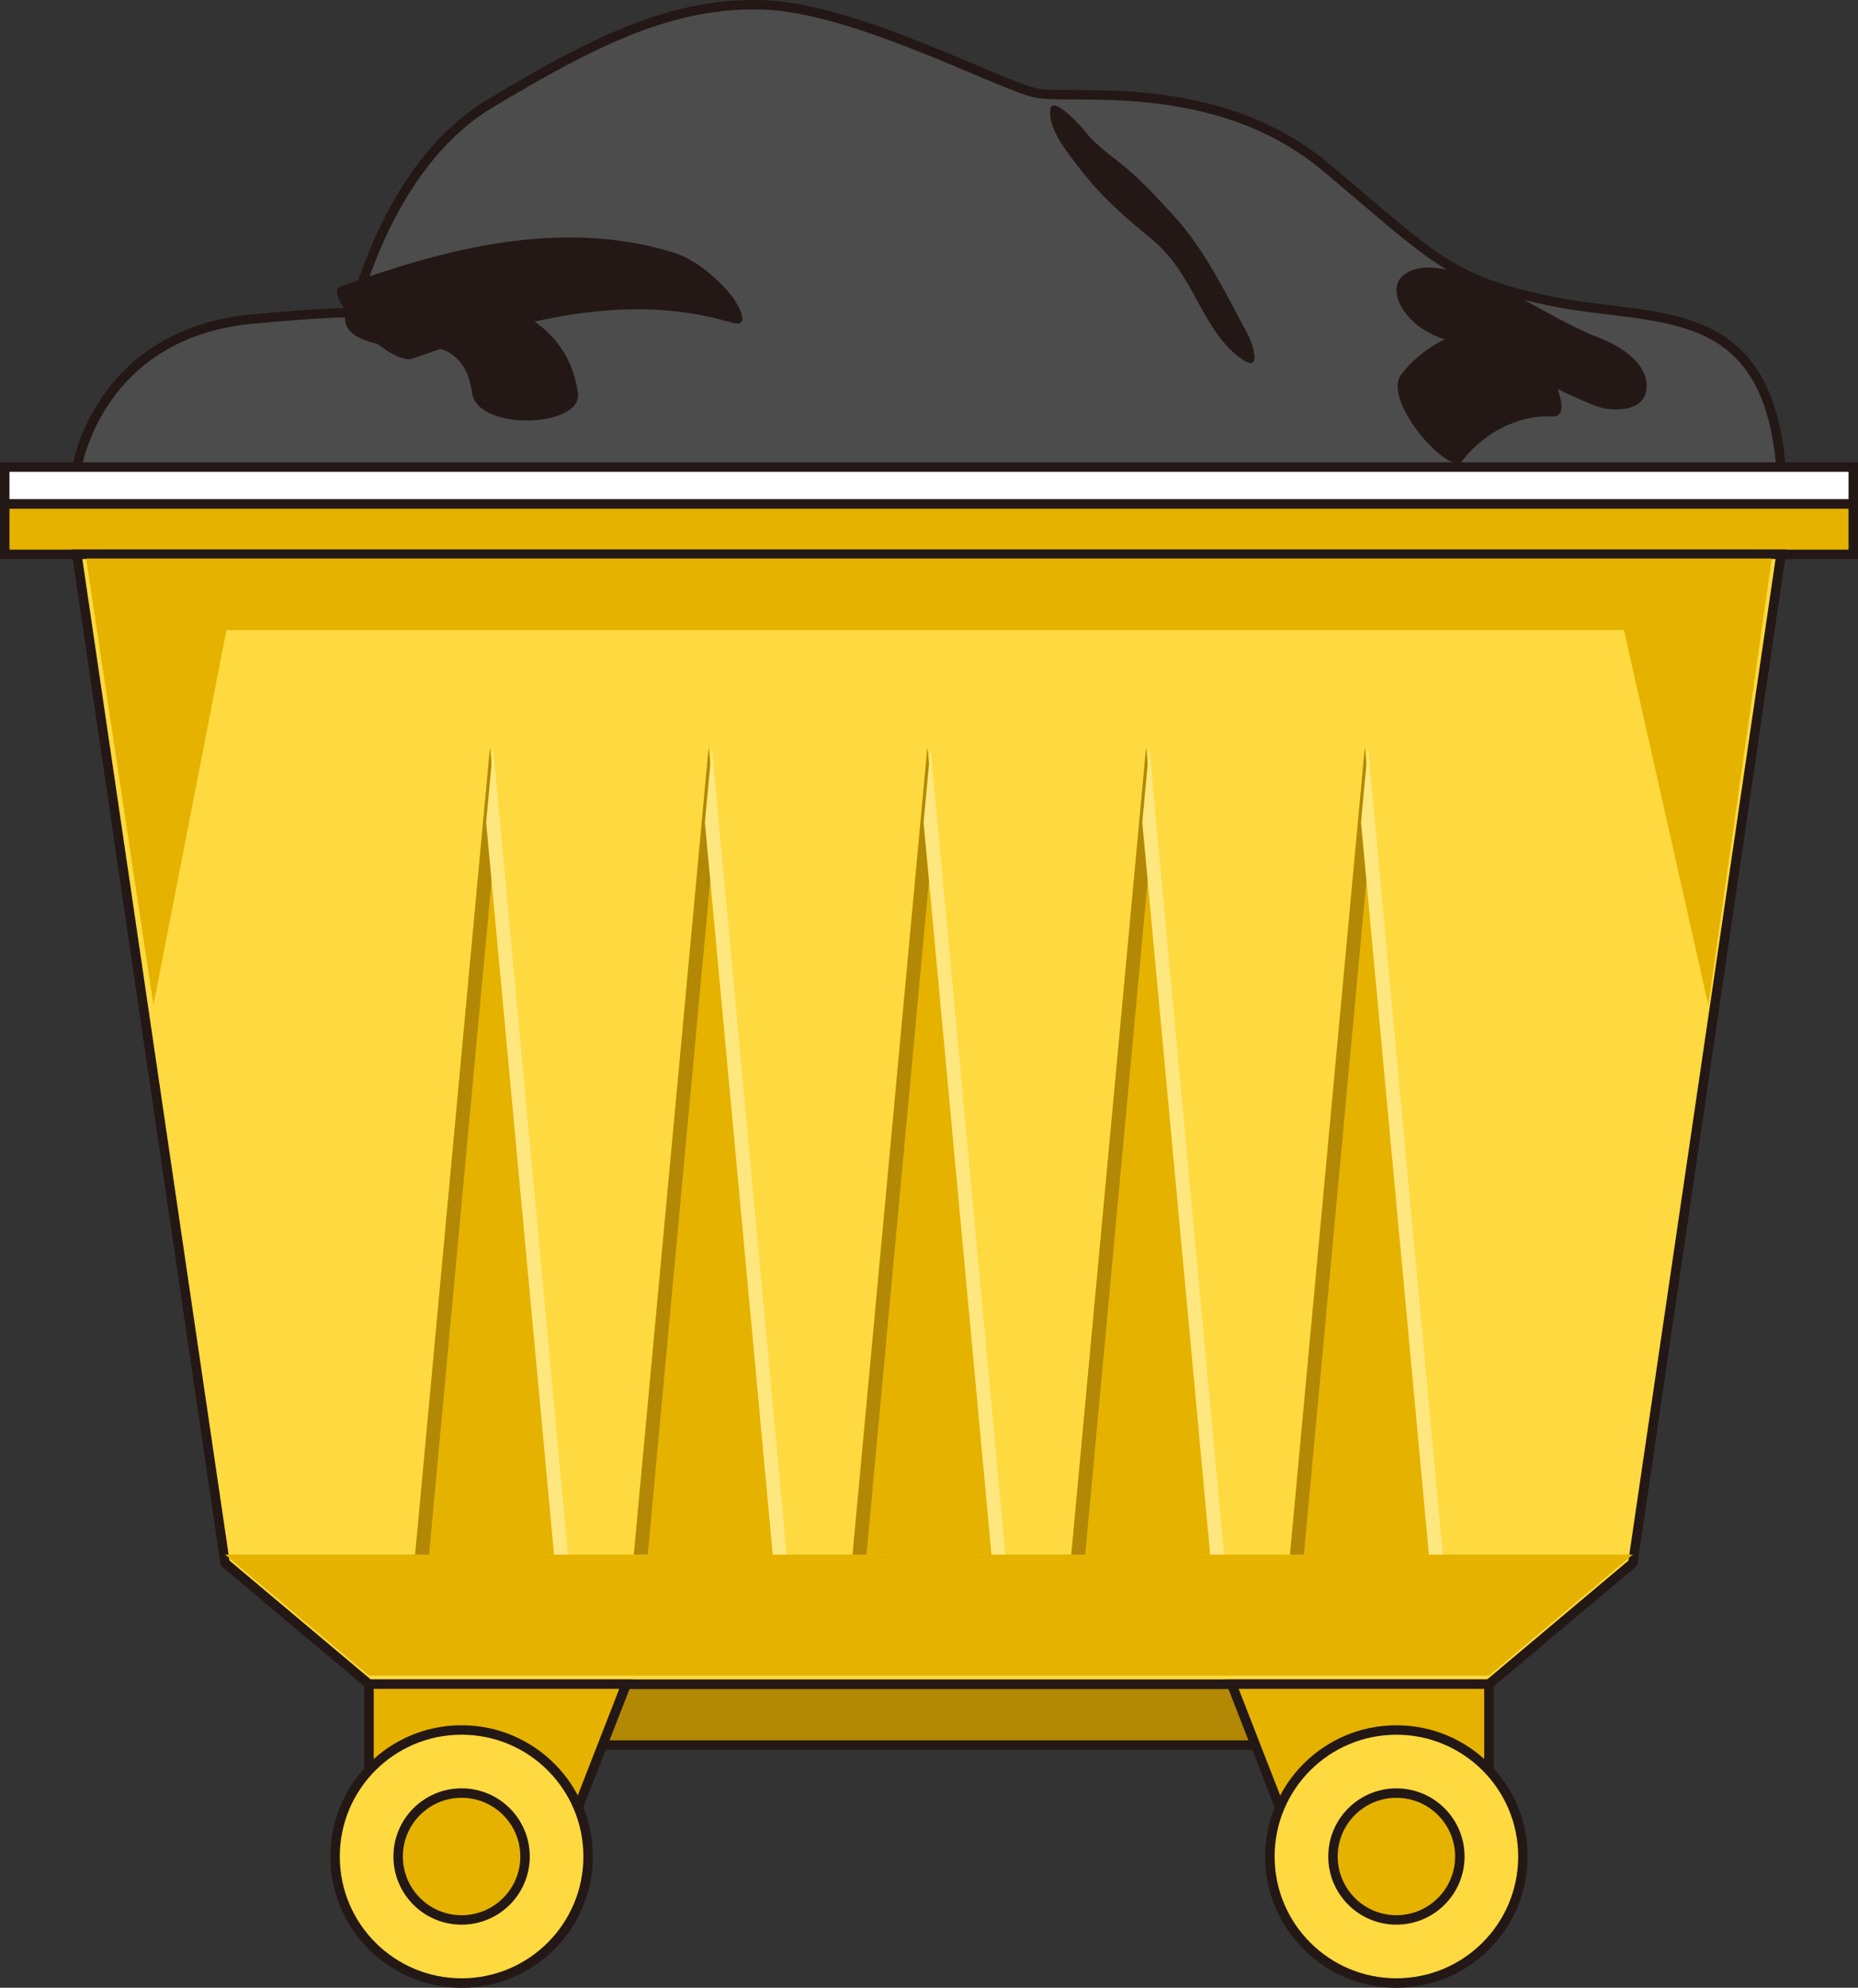 <?xml version="1.0" encoding="UTF-8" standalone="no"?>
<svg
   xmlns:dc="http://purl.org/dc/elements/1.1/"
   xmlns:cc="http://creativecommons.org/ns#"
   xmlns:rdf="http://www.w3.org/1999/02/22-rdf-syntax-ns#"
   xmlns:svg="http://www.w3.org/2000/svg"
   xmlns="http://www.w3.org/2000/svg"
   xmlns:sodipodi="http://sodipodi.sourceforge.net/DTD/sodipodi-0.dtd"
   xmlns:inkscape="http://www.inkscape.org/namespaces/inkscape"
   version="1.1"
   id="图层_1"
   x="0px"
   y="0px"
   width="98.311px"
   height="105.181px"
   viewBox="38.637 472.715 98.311 105.181"
   enable-background="new 38.637 472.715 98.311 105.181"
   xml:space="preserve"
   sodipodi:docname="采矿-12.svg"><rect x="38.637" y="472.715" width="98.311" height="105.181" fill="#333333" stroke="none"/><defs
   id="defs87" /><sodipodi:namedview
   pagecolor="#ffffff"
   bordercolor="#666666"
   borderopacity="1"
   objecttolerance="10"
   gridtolerance="10"
   guidetolerance="10"
   inkscape:pageopacity="0"
   inkscape:pageshadow="2"
   inkscape:window-width="640"
   inkscape:window-height="480"
   id="namedview85" />
<g
   id="g82">
	<polygon
   fill="#B28804"
   stroke="#231815"
   stroke-width="0.5"
   stroke-miterlimit="10"
   points="105.067,565.054 70.514,565.054    71.77,561.829 103.813,561.829  "
   id="polygon2" />
	<g
   id="g26">
		<path
   fill="#4C4C4C"
   stroke="#231815"
   stroke-width="0.5"
   stroke-miterlimit="10"
   d="M42.711,497.43c0,0,1.119-7.093,9.332-7.839    c8.214-0.747,5.229,0,5.229,0s1.679-8.026,7.278-11.388c5.601-3.359,9.708-5.411,14.561-5.227    c4.853,0.186,12.506,4.292,14.373,4.666c1.866,0.374,9.52-0.934,15.307,3.921c5.787,4.854,6.533,5.975,11.946,7.094    c5.414,1.12,11.386-0.188,12.133,8.771S42.711,497.43,42.711,497.43z"
   id="path4" />
		<g
   id="g8">
			<path
   fill="#231815"
   d="M59.693,491.003c1.863-0.099,3.577,0.01,3.923,2.501c0.284,2.049,5.854,1.84,5.6,0.013     c-0.637-4.587-5.59-5.547-9.517-5.339c-0.8,0.042-2.799,0.203-2.803,1.406C56.893,490.728,58.895,491.046,59.693,491.003     L59.693,491.003z"
   id="path6" />
		</g>
		<g
   id="g12">
			<path
   fill="#231815"
   d="M95.762,481.626c1.042,1.367,2.271,2.487,3.605,3.563c1.305,1.053,1.907,2.123,2.695,3.582     c0.582,1.078,1.315,2.337,2.383,3.011c1.018,0.642,0.396-1.042,0.218-1.371c-1.193-2.209-2.272-4.501-3.996-6.364     c-0.753-0.813-1.479-1.614-2.322-2.34c-0.784-0.674-1.685-1.242-2.315-2.072c-0.096-0.124-1.707-1.96-1.82-1.12     C94.069,479.551,95.195,480.881,95.762,481.626L95.762,481.626z"
   id="path10" />
		</g>
		<g
   id="g16">
			<path
   fill="#231815"
   d="M115.705,490.801c1.145,0.135,2.114,0.743,3.106,1.295c1.391,0.777,2.758,1.52,4.249,2.096     c0.869,0.335,2.63,0.338,2.704-0.948c0.076-1.34-1.447-2.245-2.499-2.65c-2.997-1.156-5.391-3.316-8.699-3.705     c-1.013-0.12-2.348,0.306-1.972,1.597C112.963,489.74,114.468,490.655,115.705,490.801L115.705,490.801z"
   id="path14" />
		</g>
		<g
   id="g20">
			<path
   fill="#231815"
   d="M118.102,490.023c-1.991-0.12-4.116,0.926-5.319,2.502c-1.064,1.394,2.573,5.427,3.216,4.585     c1.098-1.438,2.928-2.463,4.76-2.354c1.084,0.064,0.085-2.013-0.091-2.325C120.193,491.587,119.212,490.091,118.102,490.023     L118.102,490.023z"
   id="path18" />
		</g>
		<g
   id="g24">
			<path
   fill="#231815"
   d="M60.505,491.681c5.366-1.942,11.183-3.585,16.831-1.899c1.207,0.359,0.2-1.204-0.052-1.499     c-0.803-0.949-1.909-1.88-3.119-2.241c-5.894-1.758-11.901-0.198-17.517,1.835C55.626,488.245,59.223,492.144,60.505,491.681     L60.505,491.681z"
   id="path22" />
		</g>
	</g>
	
		<rect
   x="38.887"
   y="499.375"
   fill="#E5B200"
   stroke="#231815"
   stroke-width="0.5"
   stroke-miterlimit="10"
   width="97.811"
   height="2.674"
   id="rect28" />
	
		<rect
   x="38.887"
   y="497.43"
   fill="#FFFFFF"
   stroke="#231815"
   stroke-width="0.5"
   stroke-miterlimit="10"
   width="97.811"
   height="1.945"
   id="rect30" />
	<polygon
   fill="#FFD940"
   stroke="#231815"
   stroke-width="0.5"
   stroke-miterlimit="10"
   points="132.875,502.044 125.035,555.423    117.42,561.829 58.161,561.829 50.545,555.423 42.705,502.044  "
   id="polygon32" />
	<polygon
   fill="#E5B200"
   points="125.035,554.974 117.42,561.38 58.161,561.38 50.545,554.974  "
   id="polygon34" />
	<polygon
   fill="#E5B200"
   points="132.386,502.269 129.028,525.896 124.565,506.054 50.619,506.054 46.757,525.896 43.195,502.269     "
   id="polygon36" />
	<polygon
   fill="#E5B200"
   stroke="#231815"
   stroke-width="0.5"
   stroke-miterlimit="10"
   points="71.77,561.829 70.514,565.054    67.189,573.588 58.161,573.588 58.161,561.829  "
   id="polygon38" />
	<circle
   fill="#FFD940"
   stroke="#231815"
   stroke-width="0.5"
   stroke-miterlimit="10"
   cx="63.061"
   cy="570.95"
   r="6.695"
   id="circle40" />
	<circle
   fill="#E5B200"
   stroke="#231815"
   stroke-width="0.5"
   stroke-miterlimit="10"
   cx="63.061"
   cy="570.95"
   r="3.357"
   id="circle42" />
	<polygon
   fill="#E5B200"
   stroke="#231815"
   stroke-width="0.5"
   stroke-miterlimit="10"
   points="117.42,561.829 117.42,573.588    108.393,573.588 105.067,565.054 103.813,561.829  "
   id="polygon44" />
	<g
   id="g50">
		<circle
   fill="#FFD940"
   stroke="#231815"
   stroke-width="0.5"
   stroke-miterlimit="10"
   cx="112.524"
   cy="570.95"
   r="6.694"
   id="circle46" />
		<circle
   fill="#E5B200"
   stroke="#231815"
   stroke-width="0.5"
   stroke-miterlimit="10"
   cx="112.524"
   cy="570.95"
   r="3.356"
   id="circle48" />
	</g>
	<polygon
   fill="#E5B200"
   points="60.604,554.974 64.563,512.269 68.521,554.974  "
   id="polygon52" />
	<polygon
   fill="#B28804"
   points="64.931,516.232 64.563,512.269 60.604,554.974 61.338,554.974  "
   id="polygon54" />
	<polygon
   fill="#FFE780"
   points="64.36,516.232 64.728,512.269 68.687,554.974 67.952,554.974  "
   id="polygon56" />
	<polygon
   fill="#E5B200"
   points="72.176,554.974 76.135,512.269 80.095,554.974  "
   id="polygon58" />
	<polygon
   fill="#B28804"
   points="76.503,516.232 76.135,512.269 72.176,554.974 72.91,554.974  "
   id="polygon60" />
	<polygon
   fill="#FFE780"
   points="75.934,516.232 76.301,512.269 80.26,554.974 79.525,554.974  "
   id="polygon62" />
	<polygon
   fill="#E5B200"
   points="83.749,554.974 87.708,512.269 91.668,554.974  "
   id="polygon64" />
	<polygon
   fill="#B28804"
   points="88.075,516.232 87.708,512.269 83.749,554.974 84.483,554.974  "
   id="polygon66" />
	<polygon
   fill="#FFE780"
   points="87.506,516.232 87.873,512.269 91.832,554.974 91.098,554.974  "
   id="polygon68" />
	<polygon
   fill="#E5B200"
   points="95.322,554.974 99.281,512.269 103.24,554.974  "
   id="polygon70" />
	<polygon
   fill="#B28804"
   points="99.648,516.232 99.281,512.269 95.322,554.974 96.057,554.974  "
   id="polygon72" />
	<polygon
   fill="#FFE780"
   points="99.078,516.232 99.446,512.269 103.405,554.974 102.671,554.974  "
   id="polygon74" />
	<polygon
   fill="#E5B200"
   points="106.895,554.974 110.854,512.269 114.813,554.974  "
   id="polygon76" />
	<polygon
   fill="#B28804"
   points="111.221,516.232 110.854,512.269 106.895,554.974 107.629,554.974  "
   id="polygon78" />
	<polygon
   fill="#FFE780"
   points="110.651,516.232 111.02,512.269 114.979,554.974 114.243,554.974  "
   id="polygon80" />
</g>
</svg>
